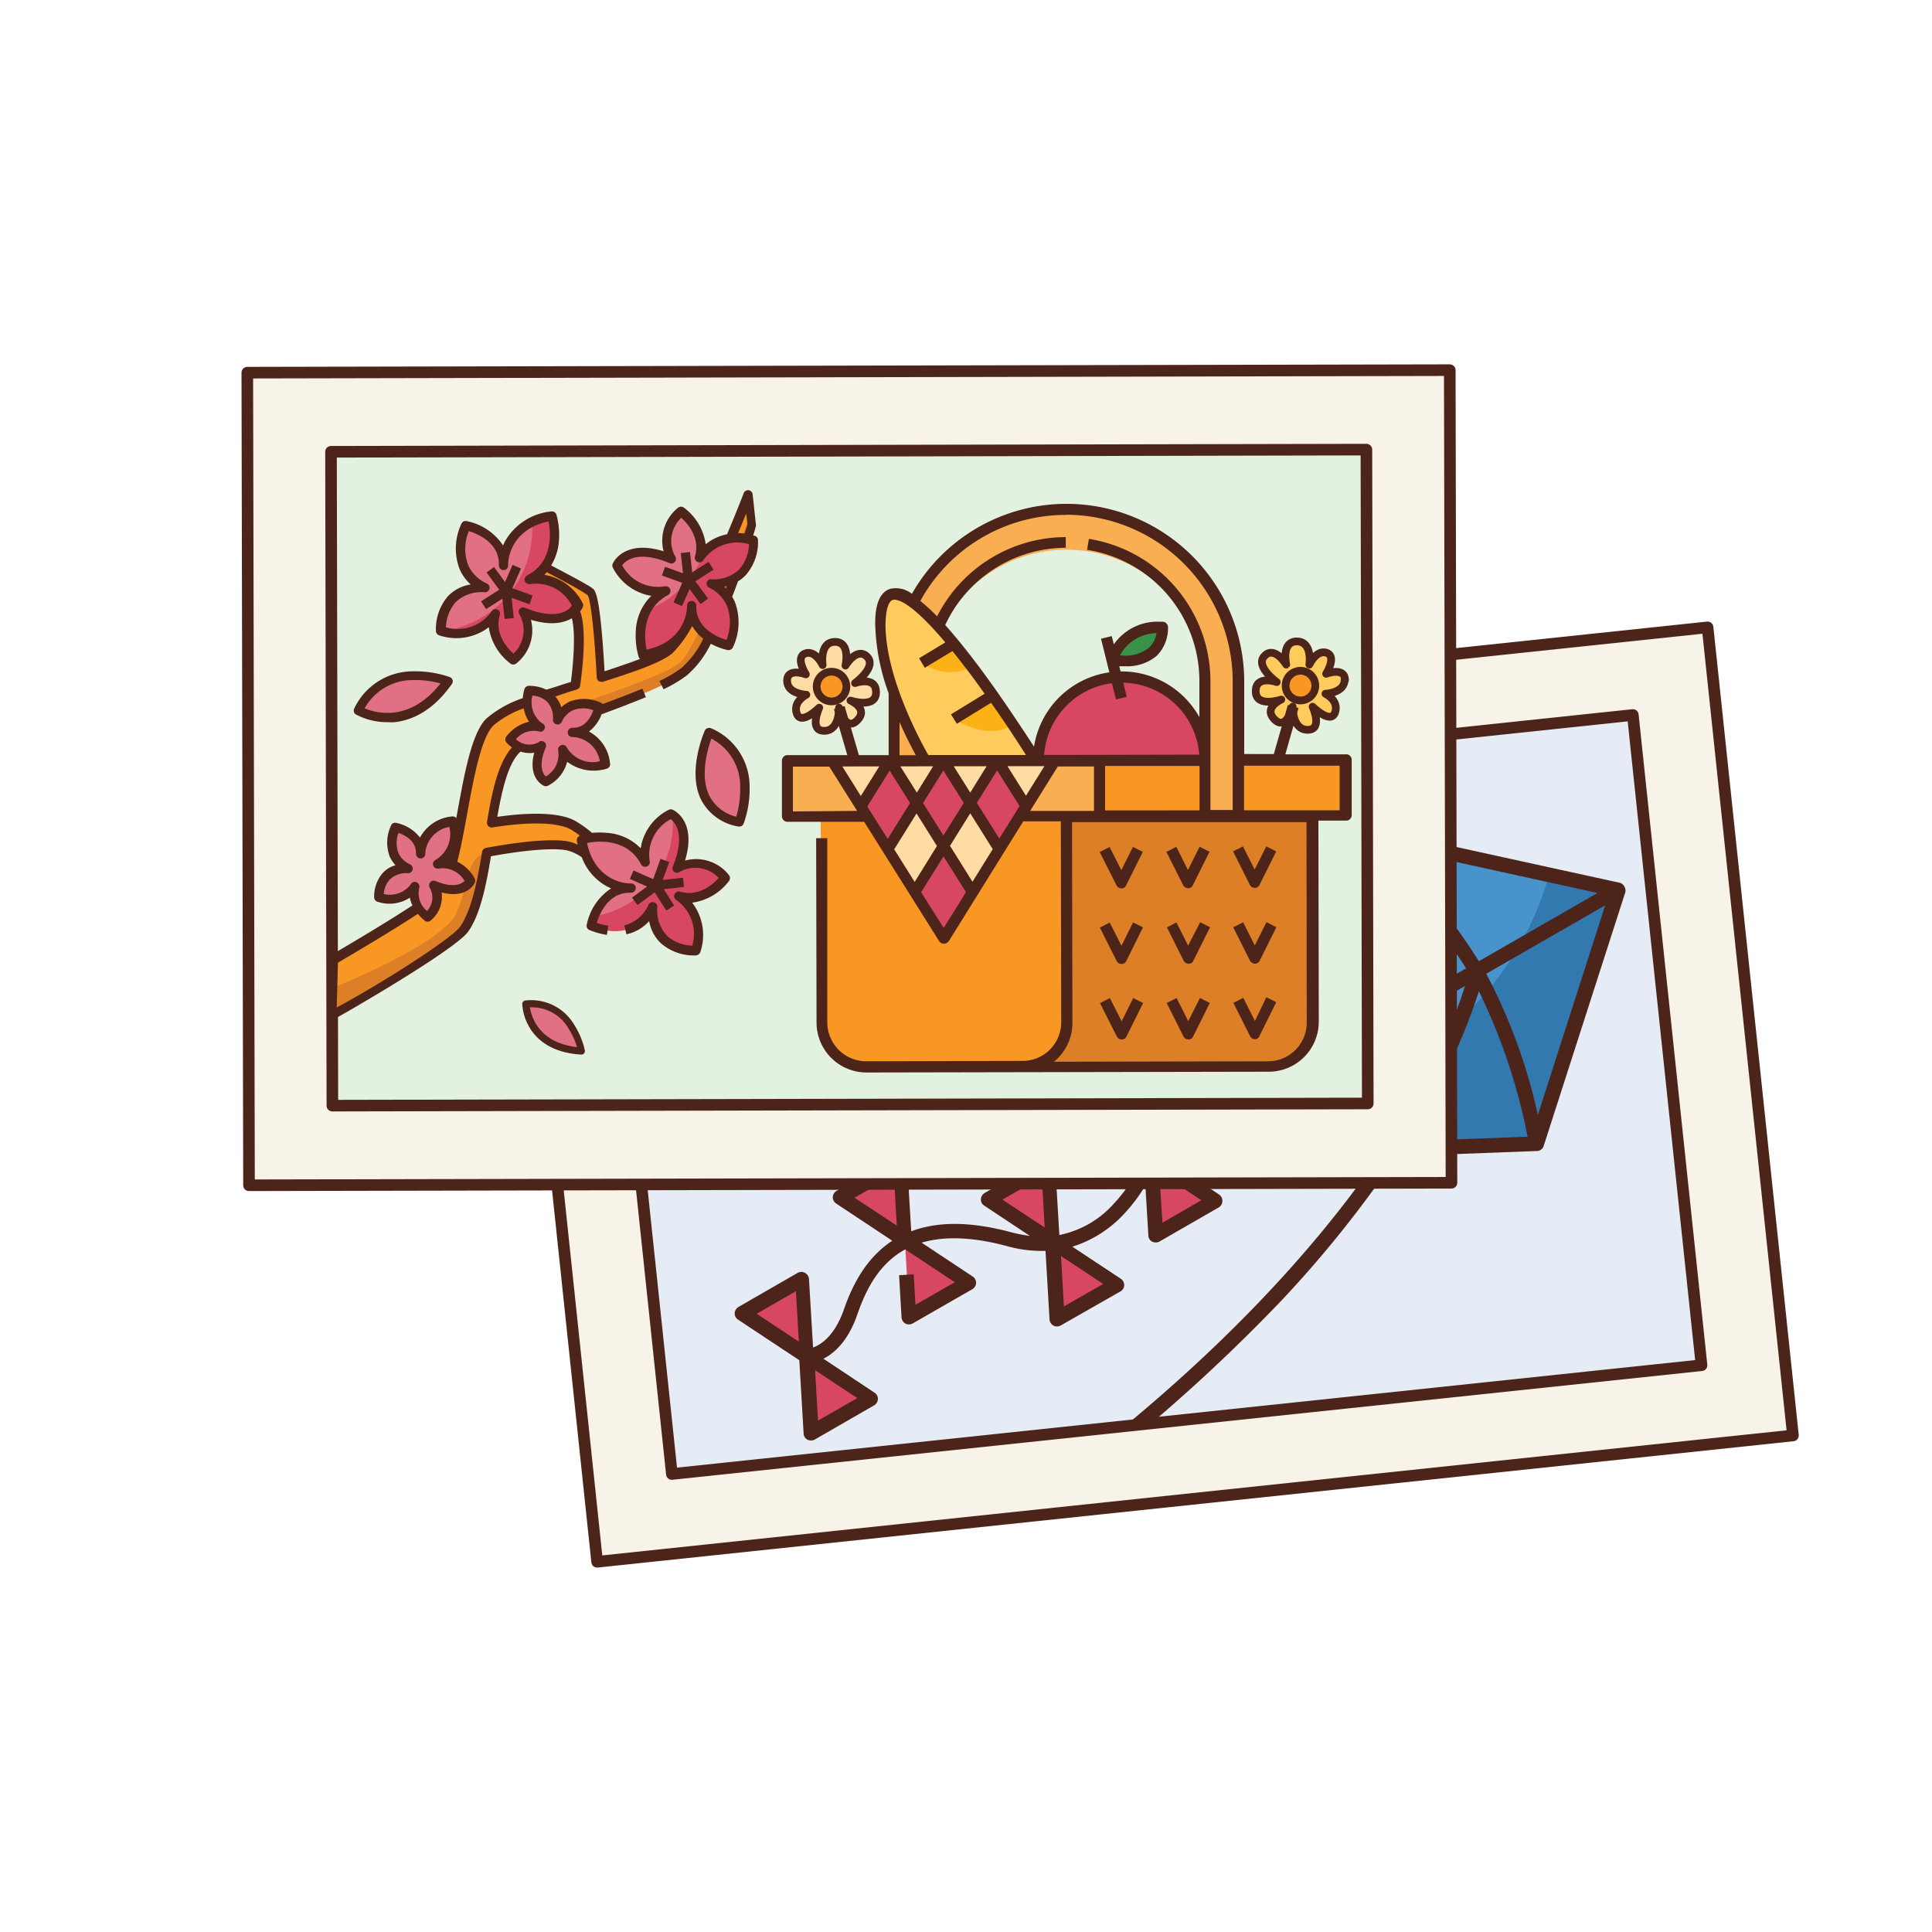 <svg xmlns="http://www.w3.org/2000/svg" xmlns:xlink="http://www.w3.org/1999/xlink" width="250" height="250" viewBox="0 0 250 250">
  <defs>
    <style>
      .cls-1 {
        fill: none;
      }

      .cls-2 {
        fill: #f7f3e8;
      }

      .cls-13, .cls-14, .cls-19, .cls-2, .cls-3, .cls-9 {
        stroke: #4d2419;
      }

      .cls-13, .cls-14, .cls-2, .cls-3, .cls-9 {
        stroke-linejoin: round;
      }

      .cls-2, .cls-3, .cls-9 {
        stroke-width: 1.5px;
      }

      .cls-3 {
        fill: #e5ecf6;
      }

      .cls-4 {
        clip-path: url(#clip-path);
      }

      .cls-5 {
        fill: #3279af;
      }

      .cls-6 {
        fill: #4893cc;
      }

      .cls-7 {
        fill: #d84761;
      }

      .cls-8 {
        fill: #4d2419;
      }

      .cls-9 {
        fill: #e3f1e0;
      }

      .cls-10, .cls-19 {
        fill: #f89723;
      }

      .cls-11 {
        fill: #dd7f27;
      }

      .cls-12 {
        fill: #e17084;
      }

      .cls-13, .cls-17 {
        fill: #ffcb5d;
      }

      .cls-13, .cls-14 {
        stroke-linecap: round;
      }

      .cls-14, .cls-16 {
        fill: #ffdca3;
      }

      .cls-15 {
        fill: #faae52;
      }

      .cls-18 {
        fill: #fcb216;
      }

      .cls-19 {
        stroke-miterlimit: 10;
      }

      .cls-20 {
        fill: #389348;
      }
    </style>
    <clipPath id="clip-path">
      <rect class="cls-1" x="82.12" y="99.33" width="133.98" height="84.61" transform="translate(-14.05 16.44) rotate(-6.03)"/>
    </clipPath>
  </defs>
  <g id="Layer_223" data-name="Layer 223">
    <g>
      <rect class="cls-2" x="71.31" y="89.07" width="155.6" height="105.15" transform="translate(-14.05 16.44) rotate(-6.03)"/>
      <rect class="cls-3" x="82.12" y="99.33" width="133.98" height="84.61" transform="translate(-14.05 16.44) rotate(-6.03)"/>
      <g class="cls-4">
        <g>
          <path class="cls-5" d="M149,149.86l26.65-42.1,33.71,7.38L198.78,148Zm0,0"/>
          <path class="cls-6" d="M154.14,141.74a40.15,40.15,0,0,0,46.31-28.54l-24.82-5.44Zm0,0"/>
          <path class="cls-7" d="M104.42,175.51l.58,10,7.73-4.45Zm0,0"/>
          <path class="cls-7" d="M96.1,170l8.32,5.52-.59-10Zm0,0"/>
          <path class="cls-7" d="M117.09,160.49l.59,10,7.73-4.45Zm0,0"/>
          <path class="cls-7" d="M108.77,155l8.32,5.52-.58-10Zm0,0"/>
          <path class="cls-7" d="M149,149.86l.59,10,7.73-4.45Zm0,0"/>
          <path class="cls-7" d="M140.67,144.35l8.31,5.51-.58-10Zm0,0"/>
          <path class="cls-7" d="M136.24,160.75l.59,10,7.73-4.45Zm0,0"/>
          <path class="cls-7" d="M127.93,155.23l8.31,5.52-.58-10Zm0,0"/>
          <path class="cls-8" d="M210.17,114.68a.94.94,0,0,0-.62-.46l-33.71-7.38a.91.91,0,0,0-1,.42L168.67,117l1.61,1,5.58-8.84a74.77,74.77,0,0,1,13.85,16.14l-37.83,21.76,16.06-25.36-1.6-1-16.59,26.2-.42-7.07a.92.92,0,0,0-.49-.78,1,1,0,0,0-.93,0l-7.72,4.45a1,1,0,0,0-.05,1.62l7.66,5.08a20.14,20.14,0,0,1-3.72,5.61,12.82,12.82,0,0,1-7,4l-.54-9.09a.93.93,0,0,0-.49-.78,1,1,0,0,0-.93,0l-7.72,4.44a1,1,0,0,0-.47.8.92.92,0,0,0,.42.82l5.91,3.92a17,17,0,0,1-2.35-.45c-5.26-1.42-9.52-1.45-13-.14l-.53-8.88a.93.93,0,0,0-.49-.78,1,1,0,0,0-.93,0l-7.73,4.44a1,1,0,0,0-.47.8,1,1,0,0,0,.43.82l7.27,4.82c-2.74,1.8-4.81,4.69-6.25,8.87-1.2,3.46-3,4.58-4,4.95l-.53-8.91a1,1,0,0,0-1.41-.78l-7.73,4.45a1,1,0,0,0-.47.8.94.94,0,0,0,.42.82l7.94,5.26.56,9.5a.92.92,0,0,0,.49.78.52.52,0,0,0,.2.07,1,1,0,0,0,.73-.07l7.72-4.45a1,1,0,0,0,.47-.8.94.94,0,0,0-.42-.82l-6.63-4.4c1.42-.72,3.21-2.29,4.41-5.79,1.11-3.2,2.8-6.52,6.18-8.36l6.41,4.25-5.09,2.92-.23-3.94-1.89.11.32,5.48a1,1,0,0,0,.5.78.52.52,0,0,0,.2.08,1.06,1.06,0,0,0,.75-.1l7.73-4.44a1,1,0,0,0,.47-.8,1,1,0,0,0-.43-.82l-6.62-4.39c2.74-.81,6.33-.83,11.13.47a16.49,16.49,0,0,0,4.9.59l.52,8.89a1,1,0,0,0,.5.78.52.52,0,0,0,.2.08,1.06,1.06,0,0,0,.72-.08L145,167.1a.94.94,0,0,0,.47-.79,1,1,0,0,0-.42-.83l-6.29-4.16a15.32,15.32,0,0,0,6.66-4.21,21,21,0,0,0,2.79-3.7l.39,6.48a.93.93,0,0,0,.49.78.77.77,0,0,0,.2.07,1,1,0,0,0,.72-.07l7.73-4.45a1,1,0,0,0,.05-1.62L152,150.71l26.36-1c-7.61,11.1-20.91,26.52-43.51,43.18l1.12,1.52a222.52,222.52,0,0,0,30-26.28,147.66,147.66,0,0,0,14.78-18.51l18.14-.68a.92.92,0,0,0,.86-.65l10.57-32.85A1,1,0,0,0,210.17,114.68ZM97.91,170l5.08-2.92.38,6.53Zm7.94,13.83-.38-6.53,5.46,3.61Zm9.82-31.77.37,6.53-5.46-3.6Zm22,17-.38-6.53,5.46,3.61Zm-2.86-16.75.37,6.53-5.46-3.61ZM192.32,126l15.39-8.85L199,144.27A72.76,72.76,0,0,0,192.32,126ZM179,109.47l27.72,6.08-15.36,8.83A72.64,72.64,0,0,0,179,109.47Zm-31.44,32,.37,6.53-5.45-3.61Zm2.86,16.75L150,151.7l5.46,3.61Zm2.32-9.45,36.84-21.19a76.44,76.44,0,0,1-8.48,17.87c-.46.75-1,1.52-1.48,2.31Zm30.06-2.43a78.39,78.39,0,0,0,8.57-18.07,76.06,76.06,0,0,1,6.3,18.82l-15.72.59C182.23,147.24,182.53,146.8,182.8,146.35Z"/>
        </g>
      </g>
    </g>
    <g>
      <g>
        <rect class="cls-2" x="32.1" y="48.07" width="155.6" height="105.15" transform="translate(-0.2 0.22) rotate(-0.12)"/>
        <rect class="cls-9" x="42.91" y="58.33" width="133.98" height="84.61" transform="translate(-0.2 0.22) rotate(-0.12)"/>
      </g>
      <g>
        <path class="cls-10" d="M86.52,84c-1.33,1.12-4.87,2.32-8.83,3.58-.2-3.54-.65-10.48-1.34-11-.92-.74-8.84-4.81-8.84-4.81l.32,2.89s4,2.66,6,3.84.59,10.15.59,10.15c-4.76,1.52-9.4,3.13-11,4.78-3.4,3.46-3.67,19.81-6.83,22.32S43,124.24,43,124.24l0,7.06s15.51-8.81,17.06-11.1,2.28-6,2.91-9.9c1.88-.35,7.54-1.33,10.38-.85,3.44.58,10.47,8.85,10.47,8.85l-.32-2.86s-6-6.69-9.36-8.61c-2.44-1.4-7.84-.79-10.56-.35.72-4.39,1.59-8.36,3.63-9.89,4.42-3.3,16.8-6.23,21.35-9.66,4.34-3.27,8.74-19.08,8.74-19.08L96.89,64S90.54,80.69,86.52,84Zm0,0"/>
        <path class="cls-11" d="M97.32,67.85l-.15-1.35s-6.83,16.74-8.94,19S72,91.77,69,93.31a4.71,4.71,0,0,0-2.84,4.28h.14a5,5,0,0,1,1-1c4.42-3.3,16.8-6.23,21.35-9.66,4.34-3.27,8.74-19.08,8.74-19.08Zm0,0"/>
        <path class="cls-7" d="M86.89,72.34a4.83,4.83,0,0,1,1.24-6.2s3.43,2.48,2.38,6c0,0,2.17-3.61,7-2.2,0,0,.39,5.73-5.64,5.6,0,0,4.9,1.87,2.45,8,0,0-5-1-4.87-5.16,0,0,.11,5.37-6.29,6.39,0,0-1.77-5.75,2.95-8.28,0,0-3.91,1-6.31-3.32,0,0,1.39-3.14,7.07-.83Zm0,0"/>
        <path class="cls-12" d="M90.52,72.1c1-3.49-2.38-6-2.38-6a4.83,4.83,0,0,0-1.24,6.19c-5.68-2.3-7.06.82-7.06.82,2.4,4.27,6.31,3.31,6.31,3.31A6,6,0,0,0,83.6,79a12.74,12.74,0,0,0,7.56-7.7,5.37,5.37,0,0,0-.64.79Zm0,0"/>
        <path class="cls-7" d="M87.61,112.38a4.81,4.81,0,0,1,6.19,1.24s-2.47,3.43-6,2.38c0,0,3.61,2.17,2.2,7,0,0-5.73.39-5.59-5.65,0,0-1.87,4.91-8,2.46,0,0,1-5,5.16-4.87,0,0-5.37.11-6.39-6.29,0,0,5.75-1.78,8.28,3,0,0-1-3.91,3.32-6.31,0,0,3.14,1.39.84,7.07Zm0,0"/>
        <path class="cls-12" d="M86.78,105.32c-4.28,2.4-3.32,6.31-3.32,6.31-2.53-4.72-8.27-2.95-8.27-2.95.93,5.85,5.51,6.26,6.28,6.29-2.72,0-4.07,2.14-4.65,3.61A12.12,12.12,0,0,0,87,105.44l-.22-.12Zm0,0"/>
        <path class="cls-7" d="M67.69,79.19a4.84,4.84,0,0,1-1.25,6.2s-3.43-2.48-2.38-6c0,0-2.16,3.62-7,2.21,0,0-.39-5.73,5.65-5.6,0,0-4.9-1.87-2.45-8,0,0,5,1,4.87,5.16,0,0-.11-5.37,6.28-6.39,0,0,1.78,5.75-2.94,8.28,0,0,3.91-1,6.3,3.32,0,0-1.39,3.14-7.06.83Zm0,0"/>
        <path class="cls-12" d="M68.84,67.54a6.41,6.41,0,0,0-3.74,5.52C65.15,69,60.23,68,60.23,68c-2.45,6.18,2.45,8,2.45,8-6-.15-5.65,5.59-5.65,5.59a1,1,0,0,0,.23.06A13.28,13.28,0,0,0,68.84,67.54Zm0,0"/>
        <path class="cls-12" d="M70.06,96.49a3.24,3.24,0,0,1-4.14-.84s1.65-2.29,4-1.59a4,4,0,0,1-1.47-4.68,3.43,3.43,0,0,1,3.73,3.77s1.25-3.27,5.36-1.64c0,0-.68,3.34-3.45,3.25,0,0,3.59-.07,4.27,4.19,0,0-3.83,1.18-5.51-2a3.93,3.93,0,0,1-2.21,4.21s-2.09-.93-.55-4.71Zm0,0"/>
        <path class="cls-12" d="M58,88.13S49.81,85,46.36,91.94c0,0,6.34,3.7,11.63-3.81Zm0,0"/>
        <path class="cls-12" d="M91.73,94.78s-4.35,9.75,3.93,11.61c0,0,3.22-8.3-3.93-11.61Zm0,0"/>
        <path class="cls-11" d="M60.08,120.2c1.54-2.27,2.28-6,2.91-9.9-2.78.81-2.15,3.7-3.91,7.81S42.65,128,42.65,128L43,131.3s15.51-8.81,17.06-11.1Zm0,0"/>
        <path class="cls-12" d="M56.12,114.53a3.23,3.23,0,0,1-.83,4.14s-2.29-1.65-1.6-4A4,4,0,0,1,49,116.17a3.43,3.43,0,0,1,3.77-3.73s-3.27-1.25-1.64-5.36c0,0,3.34.68,3.25,3.44,0,0-.07-3.58,4.19-4.26,0,0,1.18,3.83-2,5.51A3.93,3.93,0,0,1,60.83,114s-.93,2.09-4.71.55Zm0,0"/>
        <path class="cls-12" d="M75.27,136s-1.24-6.65-7.21-6.09c0,0,.14,5.66,7.21,6.09Zm0,0"/>
        <g>
          <polygon class="cls-8" points="87.16 77.95 88.25 78.44 89.23 76.22 90.66 78.17 91.62 77.45 89.98 75.22 92.33 73.72 91.69 72.71 89.57 74.06 89.28 71.43 88.09 71.56 88.38 74.19 86.06 73.34 85.65 74.47 88.28 75.42 87.16 77.95"/>
          <polygon class="cls-8" points="85.47 111.14 84.52 113.76 81.98 112.64 81.5 113.73 83.73 114.72 81.78 116.15 82.49 117.11 84.72 115.47 86.22 117.82 87.24 117.18 85.89 115.06 88.51 114.77 88.38 113.58 85.75 113.87 86.6 111.55 85.47 111.14"/>
          <path class="cls-8" d="M88.64,111.36c1.56-5.11-1.44-6.52-1.58-6.57a.6.6,0,0,0-.54,0A6.78,6.78,0,0,0,83,109.25c0,.17-.07.34-.1.52a6.69,6.69,0,0,0-4.41-2,10.4,10.4,0,0,0-1.88,0,15.43,15.43,0,0,0-2.13-1.52c-2.35-1.35-7.06-1-10.13-.55.6-3.42,1.4-7,3-8.44a3.83,3.83,0,0,0,1.78.14c-.87,3.3,1.15,4.25,1.25,4.28a.49.49,0,0,0,.31.05.43.43,0,0,0,.23-.07,4.8,4.8,0,0,0,2.47-3.09,5.69,5.69,0,0,0,5.15.89.59.59,0,0,0,.4-.67,5.21,5.21,0,0,0-2.73-4.13,5,5,0,0,0,1.65-2.26l.08,0c1.89-.71,3.87-1.45,5.64-2.19l-.46-1.1c-1.6.67-3.38,1.34-5.14,2a.46.46,0,0,0-.23-.18,5.14,5.14,0,0,0-4-.16,4.21,4.21,0,0,0-1.12.75,3.64,3.64,0,0,0-.77-1.39c.8-.27,1.69-.57,2.8-.92a.61.61,0,0,0,.41-.48c.11-.74,1-7,0-9.62a2,2,0,0,0,.33-.52.6.6,0,0,0,0-.54,6.87,6.87,0,0,0-4.44-3.56l-.52-.1a3.44,3.44,0,0,0,.3-.35c4,2.08,5,2.74,5.32,3,.3.51.78,3.57,1.16,10.62a.62.62,0,0,0,.25.47.66.66,0,0,0,.41.1s.09,0,.11,0c3.93-1.25,7.59-2.48,9-3.69A14.57,14.57,0,0,0,89.57,81,5.68,5.68,0,0,0,91,82.65a11.92,11.92,0,0,1-2.83,3.8,17.34,17.34,0,0,1-2.84,1.67l.53,1.07a17.46,17.46,0,0,0,3-1.78,12.69,12.69,0,0,0,3.12-4.11,8.53,8.53,0,0,0,2.18.82h.18a.62.62,0,0,0,.51-.38,7.51,7.51,0,0,0,.24-5.85,4.71,4.71,0,0,0-.35-.67c.26-.64.51-1.32.76-2a4.82,4.82,0,0,0,1-.8,6.46,6.46,0,0,0,1.58-4.57.59.59,0,0,0-.43-.53l-.19,0c.23-.78.36-1.24.35-1.25a.46.46,0,0,0,0-.23l-.42-3.89a.6.6,0,0,0-1.15-.15s-.88,2.32-2.16,5.33A6.68,6.68,0,0,0,91.9,70c-.21.14-.4.28-.58.42a7.17,7.17,0,0,0-2.82-4.73.62.62,0,0,0-.75,0,5.45,5.45,0,0,0-1.88,5.64c-5.11-1.56-6.51,1.44-6.57,1.58a.6.6,0,0,0,0,.54A6.87,6.87,0,0,0,83.76,77l.52.1a6.73,6.73,0,0,0-2,4.41A10,10,0,0,0,82.64,85a.49.49,0,0,0,.19.26c-1.37.53-3,1.07-4.6,1.6-.57-9.93-1.2-10.44-1.52-10.69-.16-.14-.67-.54-5.39-3a7.11,7.11,0,0,0,1-3.08A10,10,0,0,0,72,66.59a.61.61,0,0,0-.67-.41,7.73,7.73,0,0,0-6,3.9c-.08.18-.17.35-.23.51a7.35,7.35,0,0,0-4.73-3.16.58.58,0,0,0-.67.36,7.48,7.48,0,0,0-.23,5.84,5.55,5.55,0,0,0,1.44,2A5.16,5.16,0,0,0,58,77.11a6.51,6.51,0,0,0-1.59,4.58.61.61,0,0,0,.44.53,6.94,6.94,0,0,0,5.82-.66,6.6,6.6,0,0,0,.58-.41,7.2,7.2,0,0,0,2.82,4.73.65.65,0,0,0,.42.11.71.71,0,0,0,.33-.15,5.45,5.45,0,0,0,1.88-5.64C71.36,81,73,80.59,74,80c.53,2,.15,6.24-.13,8.24-1.28.4-2.28.74-3.18,1a5,5,0,0,0-2.3-.49.61.61,0,0,0-.53.43,5.82,5.82,0,0,0-.21,1.16A14.29,14.29,0,0,0,62.91,93c-1.84,1.88-2.75,6.76-3.7,11.94-.05.31-.11.61-.17.92a.59.59,0,0,0-.56-.21,5.21,5.21,0,0,0-4.13,2.73,5.22,5.22,0,0,0-3.09-1.9.57.57,0,0,0-.67.36,5.18,5.18,0,0,0-.16,4,4.21,4.21,0,0,0,.75,1.12,3.51,3.51,0,0,0-1.65,1,4.62,4.62,0,0,0-1.11,3.2.61.61,0,0,0,.44.53,4.84,4.84,0,0,0,4.17-.53,3.9,3.9,0,0,0,.34,1c-4.2,2.76-10.56,6.44-10.62,6.48a.59.59,0,0,0-.3.59l0,7.06a.62.62,0,0,0,.67.53l.21,0c1.52-.8,15.68-9,17.27-11.29s2.32-6.06,2.93-9.73c2.06-.38,7.18-1.22,9.75-.78a5.67,5.67,0,0,1,2,.91,7.13,7.13,0,0,0,3.3,3.79c.18.08.34.17.51.23a7.35,7.35,0,0,0-3.17,4.73.59.59,0,0,0,.36.67,10.49,10.49,0,0,0,2.25.63l.18-1.19a7.42,7.42,0,0,1-1.49-.38c.35-1.14,1.48-3.91,4.29-3.89h.17a.61.61,0,0,0,.58-.6.57.57,0,0,0-.57-.6h-.18c-.8,0-4.53-.47-5.55-5.24,1.38-.27,5.2-.66,7,2.78a.6.6,0,0,0,1.11-.42A5.21,5.21,0,0,1,86.8,106c.58.45,1.94,2,.26,6.14a.62.62,0,0,0,.17.68.6.6,0,0,0,.71,0,4.2,4.2,0,0,1,5.07.78c-.72.8-2.59,2.49-5,1.78a.61.61,0,0,0-.73.33.62.62,0,0,0,.24.76,5.34,5.34,0,0,1,2.06,5.9,5.2,5.2,0,0,1-3.24-1.25,4.89,4.89,0,0,1-1.29-3.78.58.58,0,0,0-.48-.59.57.57,0,0,0-.67.37,4.68,4.68,0,0,1-3.11,2.62l.27,1.16A5.49,5.49,0,0,0,84,119.19a5.2,5.2,0,0,0,1.51,2.86,6.51,6.51,0,0,0,4.57,1.58h0a.69.69,0,0,0,.54-.42,6.9,6.9,0,0,0-.65-5.82,4.54,4.54,0,0,0-.41-.58A7.2,7.2,0,0,0,94.33,114a.63.63,0,0,0,0-.76A5.42,5.42,0,0,0,88.64,111.36Zm5.3-35.22-.23-.22a3.37,3.37,0,0,0,.34-.09C94,75.93,94,76,93.94,76.14Zm2.62-9.7.15,1.36c0,.19-.18.63-.36,1.24a6.15,6.15,0,0,0-.84-.06C95.92,68,96.27,67.17,96.56,66.44ZM86.43,77a.6.6,0,0,0-.36-1.13l-.09,0a5.22,5.22,0,0,1-5.47-2.73c.45-.58,2-2,6.14-.27a.59.59,0,0,0,.72-.87,4.28,4.28,0,0,1-.51-1.72A4.23,4.23,0,0,1,88.15,67c.8.71,2.5,2.59,1.78,5a.6.6,0,0,0,1.09.48,5.35,5.35,0,0,1,5.9-2.06,5.21,5.21,0,0,1-1.25,3.25,4.85,4.85,0,0,1-3.78,1.28A.59.59,0,0,0,91.67,76a4.79,4.79,0,0,1,2.38,2.36A6.06,6.06,0,0,1,94,82.81c-1.15-.36-3.91-1.49-3.9-4.3,0-.09,0-.15,0-.17a.6.6,0,0,0-.6-.58.59.59,0,0,0-.6.57,1.08,1.08,0,0,1,0,.18c0,.8-.47,4.54-5.23,5.55C83.37,82.69,83,78.86,86.43,77ZM67.91,78.64a.6.6,0,0,0-.68.17.62.62,0,0,0,0,.71,4.37,4.37,0,0,1,.52,1.71,4.26,4.26,0,0,1-1.3,3.36c-.8-.72-2.5-2.59-1.77-5a.6.6,0,0,0-.34-.72.56.56,0,0,0-.73.24,5.35,5.35,0,0,1-5.91,2.06,5.29,5.29,0,0,1,1.26-3.25,4.85,4.85,0,0,1,3.78-1.28.59.59,0,0,0,.6-.48.6.6,0,0,0-.38-.67,4.75,4.75,0,0,1-2.38-2.36,6.06,6.06,0,0,1,.08-4.41c1.15.36,3.91,1.49,3.9,4.3a1.49,1.49,0,0,0,0,.17.6.6,0,0,0,.59.58.58.58,0,0,0,.6-.57c0-.06,0-.12,0-.18,0-.8.46-4.54,5.23-5.55.27,1.38.67,5.2-2.78,7a.61.61,0,0,0-.28.74.62.62,0,0,0,.71.37A5.2,5.2,0,0,1,74,78.37C73.59,79,72,80.32,67.91,78.64Zm2.3,15A3.37,3.37,0,0,1,68.9,90a3.1,3.1,0,0,1,1.86.77,3,3,0,0,1,.79,2.37.62.62,0,0,0,.49.6.6.6,0,0,0,.67-.38,3,3,0,0,1,1.45-1.46,3.72,3.72,0,0,1,2.62,0c-.29.8-1,2.3-2.66,2.27h-.07a.6.6,0,0,0-.58.6.58.58,0,0,0,.57.6.48.48,0,0,1,.12,0,3.75,3.75,0,0,1,3.46,3.13,3.86,3.86,0,0,1-4.28-1.79.59.59,0,0,0-.74-.28.6.6,0,0,0-.37.7,3.28,3.28,0,0,1-1.61,3.35c-.36-.37-1-1.39,0-3.77a.6.6,0,0,0-.17-.68.56.56,0,0,0-.45-.14.28.28,0,0,0-.24.12,2.52,2.52,0,0,1-3-.36,3,3,0,0,1,3-1,.58.58,0,0,0,.71-.33A.59.59,0,0,0,70.21,93.6ZM49.66,115.68a3.1,3.1,0,0,1,.77-1.86A3,3,0,0,1,52.8,113a.6.6,0,0,0,.59-.49.58.58,0,0,0-.37-.67,3,3,0,0,1-1.46-1.46,3.69,3.69,0,0,1,0-2.61c.8.29,2.3,1,2.27,2.66a.32.32,0,0,0,0,.07.6.6,0,0,0,.6.58.58.58,0,0,0,.6-.57.48.48,0,0,1,0-.12A3.75,3.75,0,0,1,58.14,107a3.86,3.86,0,0,1-1.79,4.28.57.57,0,0,0-.28.74.6.6,0,0,0,.7.37A3.28,3.28,0,0,1,60.12,114c-.37.36-1.39,1-3.77,0a.6.6,0,0,0-.68.17.62.62,0,0,0-.06.71,2.52,2.52,0,0,1-.36,3,3,3,0,0,1-1-3,.6.6,0,0,0-.33-.71.57.57,0,0,0-.31-.05.51.51,0,0,0-.42.26A3.36,3.36,0,0,1,49.66,115.68Zm23.8-6.81c-2.88-.49-8.37.44-10.59.85a.61.61,0,0,0-.48.49c-.58,3.5-1.3,7.43-2.82,9.66-1,1.52-10.16,7.36-16,10.5l.16-5.8c1.38-.81,6.67-3.91,10.34-6.32a6.09,6.09,0,0,0,.92.9.55.55,0,0,0,.42.11.54.54,0,0,0,.34-.16,3.94,3.94,0,0,0,1.39-3.62c3.3.87,4.25-1.15,4.29-1.25a.64.64,0,0,0,0-.54,5,5,0,0,0-2.26-2.18c.48-1.86.88-4,1.3-6.32.84-4.55,1.78-9.7,3.37-11.31a12.46,12.46,0,0,1,3.93-2.22,4.45,4.45,0,0,0,.69,1.73,5.14,5.14,0,0,0-2.94,1.92.59.59,0,0,0,0,.75,4,4,0,0,0,.73.66c-1.82,2-2.6,5.83-3.23,9.65a.64.64,0,0,0,.17.53.62.62,0,0,0,.52.17c4.82-.77,8.53-.67,10.18.28a13.12,13.12,0,0,1,1.15.78.62.62,0,0,0-.39.66c0,.19.08.35.11.52A5.21,5.21,0,0,0,73.46,108.87Z"/>
          <polygon class="cls-8" points="67.42 73.57 66.33 73.09 65.35 75.31 63.92 73.37 62.96 74.08 64.6 76.31 62.25 77.81 62.89 78.82 65.01 77.47 65.3 80.1 66.48 79.97 66.2 77.35 68.52 78.2 68.92 77.06 66.3 76.11 67.42 73.57"/>
          <path class="cls-8" d="M46.05,92.45a8.65,8.65,0,0,0,4.15,1,6.56,6.56,0,0,0,.87,0c2.12-.24,4.89-1.35,7.4-4.94a.55.55,0,0,0,.09-.51.61.61,0,0,0-.36-.39,13.65,13.65,0,0,0-4.76-.74,8.38,8.38,0,0,0-7.62,4.85A.59.59,0,0,0,46.05,92.45ZM53.46,88a12.43,12.43,0,0,1,3.55.43c-4,5.07-8.34,3.85-9.83,3.23A7.11,7.11,0,0,1,53.46,88Z"/>
          <path class="cls-8" d="M68,129.46a.45.45,0,0,0-.42.47,6.68,6.68,0,0,0,1,3.12,3.19,3.19,0,0,0,.38.55c1,1.3,2.86,2.67,6.24,2.86a.41.41,0,0,0,.37-.15.47.47,0,0,0,.11-.39,10.38,10.38,0,0,0-1.44-3.42A6.46,6.46,0,0,0,68,129.46Zm.55.89A5.47,5.47,0,0,1,73.51,133a9.61,9.61,0,0,1,1.16,2.5C69.73,134.94,68.77,131.58,68.57,130.35Z"/>
          <path class="cls-8" d="M92,94.23a.61.61,0,0,0-.46,0,.58.58,0,0,0-.34.31c-.09.22-2.32,5.31-.45,9a6.63,6.63,0,0,0,4.8,3.41.41.41,0,0,0,.19,0,.57.57,0,0,0,.49-.38A13.26,13.26,0,0,0,97,101.8,8.18,8.18,0,0,0,92,94.23Zm3.29,11.45A5.26,5.26,0,0,1,91.81,103c-1.28-2.54-.26-6,.24-7.42a6.94,6.94,0,0,1,3.73,6.2A12.53,12.53,0,0,1,95.27,105.68Z"/>
        </g>
      </g>
      <g>
        <path class="cls-13" d="M174,87.92c0,1.76-2.49,1.85-2.49,1.85s1.8.87,1.24,2.44-2.9-.77-2.9-.77,1.38,3-.64,3-1.94-3-1.94-3-.8,3.19-2.34,1.66.87-2.58.87-2.58-3.3,1.11-3.31-1.06,2.72-1.2,2.72-1.2-2.89-2.06-1.57-3.4,2.8,1.14,2.8,1.14S165.74,83,167.81,83s1.62,3,1.62,3,.92-2,2.25-1.52-.08,2.71-.08,2.71,2.43-.94,2.44.81Zm0,0"/>
        <path class="cls-14" d="M101.85,88.07c0,1.75,2.49,1.83,2.49,1.83s-1.79.88-1.23,2.45,2.9-.78,2.9-.78-1.39,3,.64,3,1.92-3,1.92-3,.82,3.19,2.35,1.65-.87-2.57-.87-2.57,3.31,1.1,3.31-1.07-2.72-1.19-2.72-1.19,2.88-2.08,1.56-3.41-2.8,1.15-2.8,1.15.72-3.07-1.35-3.07-1.6,3-1.6,3-.93-2-2.26-1.5.09,2.7.09,2.7-2.43-.92-2.43.84Zm0,0"/>
        <path class="cls-11" d="M164.07,138l-52,.1a5.75,5.75,0,0,1-5.77-5.74l-.06-33.93,63.55-.13.07,33.94a5.75,5.75,0,0,1-5.74,5.76Zm0,0"/>
        <path class="cls-10" d="M132.29,138.1l-20.27,0a5.75,5.75,0,0,1-5.77-5.74l-.06-33.93L138,98.4l.07,33.94a5.74,5.74,0,0,1-5.74,5.76Zm0,0"/>
        <rect class="cls-10" x="101.88" y="98.4" width="72.18" height="7.19" transform="translate(-0.21 0.28) rotate(-0.12)"/>
        <rect class="cls-15" x="101.88" y="98.44" width="40.41" height="7.19" transform="translate(-0.21 0.25) rotate(-0.12)"/>
        <path class="cls-15" d="M160.23,88.15l0,17.4H156l0-17.4a18,18,0,0,0-35.95.07l0,10.21h-4.31l0-10.21a22.29,22.29,0,0,1,44.57-.09Zm0,0"/>
        <path class="cls-16" d="M122.12,121.44l-14.42-23,28.75-.06Zm0,0"/>
        <path class="cls-7" d="M125.86,115.44l-3.74,6-3.76-6,3.74-6Zm0,0"/>
        <path class="cls-7" d="M118.61,103.91l-3.73,6-3.49-5.55,3.67-5.9h.13Zm0,0"/>
        <path class="cls-7" d="M125.57,103.89l-3.47,5.56-3.49-5.54L122,98.44h.11Zm0,0"/>
        <path class="cls-7" d="M132.79,104.31l-3.47,5.56-3.75-6L129,98.42h.13Zm0,0"/>
        <path class="cls-17" d="M119.76,98.44s-5.83-9.52-5.84-17.6c0-15,20.16,17.57,20.16,17.57Zm0,0"/>
        <path class="cls-18" d="M125.8,86.32a6.29,6.29,0,0,1-6.48-.53l4.1-2.48c.8,1,1.59,2,2.38,3Zm0,0"/>
        <path class="cls-18" d="M131,93.73c-3,2.29-7.6-.69-7.6-.69l5-3.09c.93,1.34,1.81,2.63,2.58,3.78Zm0,0"/>
        <path class="cls-19" d="M170.2,88.71a1.92,1.92,0,1,1-1.92-1.91,1.92,1.92,0,0,1,1.92,1.91Zm0,0"/>
        <path class="cls-19" d="M109.52,88.83a1.92,1.92,0,1,1-1.92-1.91,1.92,1.92,0,0,1,1.92,1.91Zm0,0"/>
        <path class="cls-7" d="M145.13,87.61a10.78,10.78,0,0,0-10.76,10.8l21.57,0a10.78,10.78,0,0,0-10.81-10.76Zm0,0"/>
        <path class="cls-20" d="M143.91,85.39a6.2,6.2,0,0,1,6.53-4.19s.37,5.22-6.53,4.19Zm0,0"/>
        <g>
          <path class="cls-8" d="M161.72,114.49a.75.75,0,0,0,.65.4.67.67,0,0,0,.62-.4l2.15-4.32-1.28-.65-1.51,3-1.51-3-1.28.65Z"/>
          <path class="cls-8" d="M162.37,122.34l-1.51-3-1.28.65,2.16,4.31a.75.75,0,0,0,.65.4.67.67,0,0,0,.62-.4l2.15-4.32-1.28-.65Z"/>
          <path class="cls-8" d="M162.39,132.12l-1.51-3-1.28.65,2.16,4.31a.75.75,0,0,0,.65.4A.67.67,0,0,0,163,134l2.15-4.32-1.29-.64Z"/>
          <path class="cls-8" d="M153.72,112.58l-1.51-3-1.28.65,2.17,4.31a.74.74,0,0,0,.64.4.66.66,0,0,0,.62-.41l2.15-4.31-1.28-.65Z"/>
          <path class="cls-8" d="M153.74,122.36l-1.51-3L151,120l2.16,4.31a.75.75,0,0,0,.65.4.66.66,0,0,0,.62-.41l2.15-4.32-1.28-.64Z"/>
          <path class="cls-8" d="M153.76,132.14l-1.51-3-1.28.65,2.16,4.31a.71.71,0,0,0,.65.4.65.65,0,0,0,.62-.4l2.15-4.32-1.28-.64Z"/>
          <path class="cls-8" d="M145.1,112.6l-1.52-3-1.28.65,2.17,4.3a.73.73,0,0,0,.65.41.65.65,0,0,0,.61-.41l2.15-4.32-1.28-.64Z"/>
          <path class="cls-8" d="M145.12,122.38l-1.52-3-1.28.65,2.17,4.31a.72.72,0,0,0,.65.4.64.64,0,0,0,.61-.4L147.9,120l-1.28-.64Z"/>
          <path class="cls-8" d="M145.14,132.15l-1.52-3-1.28.65,2.17,4.31a.72.72,0,0,0,.64.4.66.66,0,0,0,.62-.4l2.15-4.32-1.28-.64Z"/>
          <path class="cls-8" d="M174.05,97.61l-7.73,0,1.71-6-1.38-.4-1.82,6.36H161l0-9.49a23,23,0,0,0-43-11.24,3.36,3.36,0,0,0-2.75-.66c-2,.56-2,3.6-2,4.59a27.94,27.94,0,0,0,1.74,8.94l0,8h-3.85l-1.85-6.35-1.38.4,1.73,5.95h-7.74a.72.72,0,0,0-.72.72l0,7.19a.72.72,0,0,0,.72.72l9.92,0,2.47,3.93h0l7.24,11.52a.73.73,0,0,0,.6.33.83.83,0,0,0,.64-.33l9.64-15.51h4.86l.05,26a5,5,0,0,1-5,5l-20.27.05a5.05,5.05,0,0,1-5-5l0-23.87h-1.44l.05,23.87a6.47,6.47,0,0,0,6.48,6.45l52.05-.1a6.48,6.48,0,0,0,6.46-6.49l-.05-26h3.59a.71.71,0,0,0,.72-.72V98.33A.73.73,0,0,0,174.05,97.61Zm-36.15-31a21.58,21.58,0,0,1,21.61,21.52l0,16.68h-2.88l0-16.68A18.68,18.68,0,0,0,140.9,69.73l-.23,1.42a17.18,17.18,0,0,1,14.53,17v4.65a11.52,11.52,0,0,0-10.08-5.92H145l-.17-.67.76,0a5.9,5.9,0,0,0,4.08-1.34,5.06,5.06,0,0,0,1.47-3.74.72.72,0,0,0-.69-.68h-.4a6.87,6.87,0,0,0-5.92,2.93l-.27-1.07-1.39.34L143.55,87a11.52,11.52,0,0,0-9.75,9.61c-1.31-2-3.91-6-6.77-9.87-1.84-2.47-3.39-4.38-4.72-5.86a17.28,17.28,0,0,1,15.6-10V69.5a18.72,18.72,0,0,0-16.65,10.26,24,24,0,0,0-2.17-2A21.46,21.46,0,0,1,137.9,66.63ZM143,104.87V99.11l12.22,0v5.75Zm-17.16,9.23-2.91-4.65,2.62-4.21,2.91,4.64Zm-1.31,2.1-2.42,3.88-2.44-3.88-.47-.75,2.89-4.63,2.91,4.62Zm-8.82-6.3,2.89-4.64,2.64,4.21-2.88,4.65Zm-3.48-5.55,2.89-4.63,2.64,4.19-2.89,4.64-2.63-4.17Zm7.52-5.19h1l-2.11,3.4-2.13-3.39Zm5.8,3.4-2.14-3.41h4.26Zm-3.47,5.54-2.64-4.19,2.63-4.21,2.64,4.2Zm4.32-4.21,2.63-4.2,2.9,4.62-2.62,4.2Zm6.36-.92-2.4-3.83h4.79Zm3.7-5.28h-1.35a10.08,10.08,0,0,1,8.77-9.28l.53,2.1,1.39-.34-.45-1.83a10.07,10.07,0,0,1,9.83,9.31Zm8.47-12.9a5.44,5.44,0,0,1,4.72-2.86,3.21,3.21,0,0,1-1,1.9A4.88,4.88,0,0,1,144.94,84.79Zm-29.41-7.16c.46-.13,2.17,0,6.8,5.5l-3.39,2.05.74,1.23,3.58-2.16c.79,1,1.65,2.08,2.59,3.35.54.72,1.06,1.45,1.57,2.17l-4.35,2.67.76,1.22,4.42-2.72c2,2.82,3.64,5.37,4.52,6.76l-10.64,0h-2c-1-1.77-5.51-10-5.54-16.88C114.62,79,114.94,77.8,115.53,77.63Zm3,20.1h-2.12V93.44C117.2,95.27,118,96.78,118.51,97.73Zm-4.74,1.44L111.39,103,109,99.18ZM102.6,105V99.2h4.71l3.48,5.54h0l.11.19Zm34.28-5.82h4.68v5.75H133.3Zm32.21,33.15a5,5,0,0,1-5,5l-27.72.06a6.44,6.44,0,0,0,2.4-5l-.05-26,17.25,0h4.32l8.77,0Zm4.26-27.48-12.37,0V99.08l12.37,0Z"/>
        </g>
      </g>
    </g>
  </g>
</svg>
